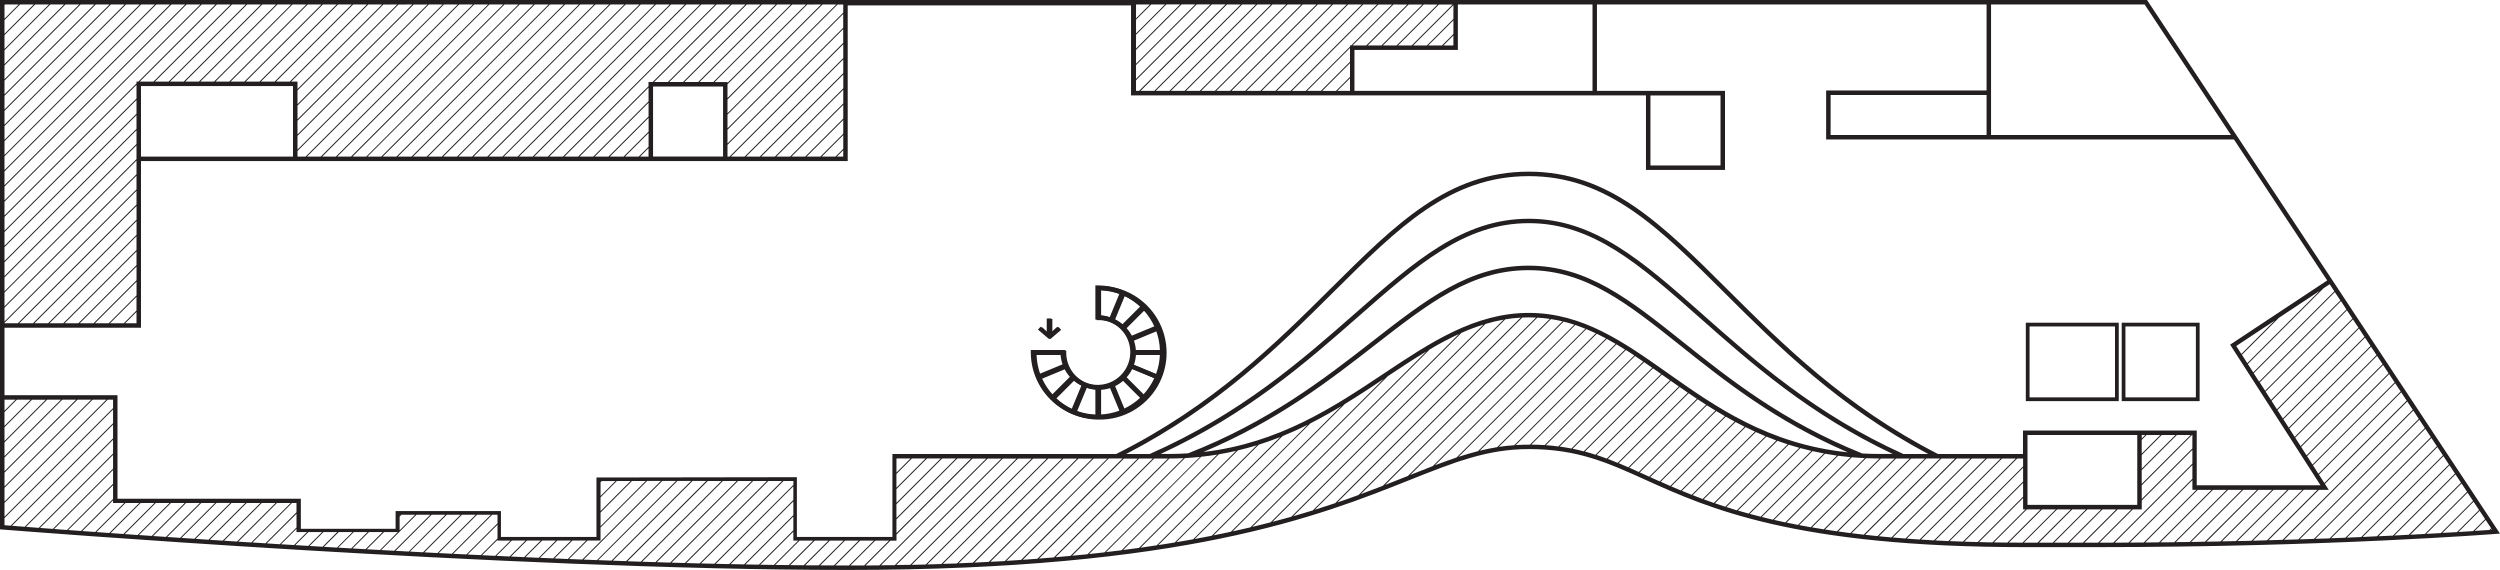 <?xml version="1.0" encoding="UTF-8"?>
<svg width="2000px" height="456px" viewBox="0 0 2000 456" version="1.1" xmlns="http://www.w3.org/2000/svg" xmlns:xlink="http://www.w3.org/1999/xlink">
    <!-- Generator: Sketch 51.3 (57544) - http://www.bohemiancoding.com/sketch -->
    <title>Oodi_Pohjakartta_2krs</title>
    <desc>Created with Sketch.</desc>
    <defs></defs>
    <g id="Page-1" stroke="none" stroke-width="1" fill="none" fill-rule="evenodd">
        <g id="Oodi_Pohjakartta_2krs" fill="#231F20" fill-rule="nonzero">
            <g id="werklig_pohjapiirros">
                <path d="M879.09,335.68 C898.365,335.944 916.291,325.811 926.005,309.161 C935.72,292.51 935.72,271.92 926.005,255.269 C916.291,238.619 898.365,228.486 879.09,228.75 L877.3,228.75 L877.3,256.1 L879.09,256.1 C889.658,256.088 899.192,262.445 903.244,272.206 C907.296,281.966 905.067,293.207 897.597,300.683 C890.127,308.158 878.888,310.396 869.124,306.352 C859.361,302.307 852.996,292.778 853,282.21 L853,280.42 L825.63,280.42 L825.63,282.21 C825.663,311.723 849.577,335.641 879.09,335.68 Z M842.6,316.17 C838.953,312.264 835.958,307.797 833.73,302.94 L852.4,295.21 C853.586,297.631 855.093,299.881 856.88,301.9 L842.6,316.17 Z M880.89,311.85 C883.58,311.694 886.235,311.165 888.78,310.28 L896.51,329 C891.504,330.866 886.229,331.913 880.89,332.1 L880.89,311.85 Z M877.3,332.05 C871.96,331.861 866.685,330.81 861.68,328.94 L869.41,310.29 C871.956,311.169 874.611,311.694 877.3,311.85 L877.3,332.05 Z M915.58,248.26 C919.225,252.168 922.219,256.634 924.45,261.49 L905.78,269.22 C904.596,266.803 903.093,264.556 901.31,262.54 L915.58,248.26 Z M908.73,284 L928.93,284 C928.743,289.339 927.696,294.614 925.83,299.62 L907.16,291.89 C908.042,289.344 908.57,286.689 908.73,284 Z M908.73,280.41 C908.575,277.72 908.046,275.065 907.16,272.52 L925.82,264.79 C927.689,269.796 928.74,275.07 928.93,280.41 L908.73,280.41 Z M924.44,302.93 C922.211,307.784 919.22,312.251 915.58,316.16 L901.31,301.88 C903.096,299.865 904.603,297.618 905.79,295.2 L924.44,302.93 Z M880.89,232.36 C886.231,232.55 891.506,233.603 896.51,235.48 L888.78,254.14 C886.234,253.256 883.58,252.725 880.89,252.56 L880.89,232.36 Z M892.09,255.51 L899.82,236.84 C904.675,239.071 909.142,242.066 913.05,245.71 L898.77,260 C896.757,258.211 894.51,256.704 892.09,255.52 L892.09,255.51 Z M898.77,304.42 L913.05,318.69 C909.141,322.33 904.674,325.321 899.82,327.55 L892.09,308.9 C894.509,307.72 896.756,306.216 898.77,304.43 L898.77,304.42 Z M866.1,308.9 L858.37,327.56 C853.514,325.329 849.048,322.335 845.14,318.69 L859.41,304.42 C861.428,306.211 863.678,307.721 866.1,308.91 L866.1,308.9 Z M849.45,284 C849.598,286.692 850.12,289.351 851,291.9 L832.34,299.63 C830.472,294.621 829.428,289.343 829.25,284 L849.45,284 Z" id="Shape"></path>
                <path d="M1865.74,223.91 L1718.16,0.81 L1717.63,2.84217094e-14 L0,2.84217094e-14 L0,423.48 L1.65,423.61 C5.65,423.93 406.07,455.95 677.79,455.95 C947.26,455.95 1055.6,412.76 1127.29,384.19 C1163.58,369.72 1189.8,359.27 1223.04,359.27 C1261.98,359.27 1285.95,370.11 1316.31,383.83 C1366.63,406.56 1435.54,437.71 1620.19,437.71 L1676.81,437.71 C1861.06,437.71 1995.63,427.21 1996.97,427.1 L1999.97,426.86 L1865.74,223.91 Z M1925.34,320.49 L1859.46,386.38 L1855.14,379.66 L1920.95,313.86 L1925.34,320.49 Z M1920.52,313.2 L1854.72,379 L1850.4,372.29 L1916.13,306.57 L1920.52,313.2 Z M1915.69,305.91 L1850,371.63 L1845.68,364.92 L1911.32,299.28 L1915.69,305.91 Z M1910.87,298.62 L1845.24,364.26 L1840.93,357.55 L1906.48,292 L1910.87,298.62 Z M1906.05,291.33 L1840.5,356.88 L1836.19,350.17 L1901.66,284.7 L1906.05,291.33 Z M1901.23,284.05 L1835.76,349.51 L1831.45,342.8 L1896.84,277.41 L1901.23,284.05 Z M1896.4,276.76 L1831,342.14 L1826.69,335.43 L1892,270.12 L1896.4,276.76 Z M1891.58,269.47 L1826.28,334.77 L1821.97,328.05 L1887.19,262.83 L1891.58,269.47 Z M1886.76,262.18 L1821.54,327.39 L1817.23,320.68 L1882.37,255.54 L1886.76,262.18 Z M1881.94,254.89 L1816.81,320 L1812.49,313.29 L1877.55,248.23 L1881.94,254.89 Z M1877.12,247.6 L1812.12,312.6 L1807.8,305.89 L1872.8,240.89 L1877.12,247.6 Z M1872.29,240.31 L1807.29,305.31 L1802.97,298.6 L1867.86,233.71 L1872.29,240.31 Z M1867.47,233.02 L1802.59,297.9 L1798.27,291.19 L1858.85,230.61 L1863.74,227.38 L1867.47,233.02 Z M1823.07,254.28 L1855.64,232.74 L1797.85,290.53 L1793.54,283.82 L1823.07,254.28 Z M1793.07,283.16 L1789,276.8 L1819.83,256.41 L1793.07,283.16 Z M1592.84,3.59 L1715.7,3.59 L1784.78,108 L1592.84,108 L1592.84,3.59 Z M1166.29,3.59 L1274,3.59 L1274,72.72 L1083.57,72.72 L1083.57,39.94 L1166.29,39.94 L1166.29,3.59 Z M1153.59,36.36 L1142.59,36.36 L1162.73,16.21 L1162.73,27.21 L1153.59,36.36 Z M1162.71,28.36 L1162.71,36.36 L1154.71,36.36 L1162.71,28.36 Z M1162.71,15.16 L1141.48,36.39 L1130.48,36.39 L1162.74,4.13 L1162.71,15.16 Z M1162.14,3.62 L1129.37,36.39 L1118.37,36.39 L1151.14,3.62 L1162.14,3.62 Z M1150.03,3.62 L1117.26,36.39 L1106.26,36.39 L1139,3.59 L1150.03,3.62 Z M1137.91,3.62 L1105.14,36.39 L1094.14,36.39 L1126.91,3.62 L1137.91,3.62 Z M1125.8,3.62 L1093,36.36 L1082,36.36 L1114.77,3.59 L1125.8,3.62 Z M1113.69,3.62 L1080.92,36.39 L1080,36.39 L1080,37.32 L1044.57,72.75 L1033.57,72.75 L1102.69,3.62 L1113.69,3.62 Z M1068.79,72.75 L1057.79,72.75 L1080,50.49 L1080,61.49 L1068.79,72.75 Z M1080,62.6 L1080,72.72 L1069.88,72.72 L1080,62.6 Z M1056.68,72.72 L1045.68,72.72 L1080,38.38 L1080,49.38 L1056.68,72.72 Z M1101.59,3.59 L1032.46,72.72 L1021.46,72.72 L1090.58,3.59 L1101.59,3.59 Z M1089.48,3.59 L1020.35,72.72 L1009.35,72.72 L1078.48,3.59 L1089.48,3.59 Z M1077.36,3.59 L1008.24,72.72 L997.24,72.72 L1066.37,3.59 L1077.36,3.59 Z M1065.25,3.59 L996.12,72.72 L985.12,72.72 L1054.25,3.59 L1065.25,3.59 Z M1053.14,3.59 L984,72.72 L973,72.72 L1042.13,3.59 L1053.14,3.59 Z M1041.03,3.59 L971.9,72.72 L960.9,72.72 L1030,3.59 L1041.03,3.59 Z M1028.92,3.59 L959.79,72.72 L948.79,72.72 L1017.92,3.59 L1028.92,3.59 Z M1016.81,3.59 L947.68,72.72 L936.68,72.72 L1005.81,3.59 L1016.81,3.59 Z M1004.69,3.59 L935.57,72.72 L924.57,72.72 L993.7,3.59 L1004.69,3.59 Z M992.58,3.59 L923.45,72.72 L912.45,72.72 L981.58,3.59 L992.58,3.59 Z M908.83,3.59 L908.89,3.59 L919.89,3.59 L908.81,14.67 L908.83,3.59 Z M908.83,15.71 L921,3.59 L932,3.59 L908.81,26.78 L908.83,15.71 Z M908.83,27.82 L933.11,3.54 L944.11,3.54 L908.8,38.84 L908.83,27.82 Z M908.83,39.93 L945.22,3.54 L956.22,3.54 L908.82,51 L908.83,39.93 Z M908.83,52.04 L957.33,3.54 L968.33,3.54 L908.8,63.07 L908.83,52.04 Z M908.83,64.15 L969.45,3.54 L980.45,3.54 L911.32,72.67 L908.81,72.67 L908.83,64.15 Z M674.59,3.59 L674.59,10.09 L582,102.66 L582,91.66 L670,3.66 L674.59,3.59 Z M668.42,125.26 L657.42,125.26 L674.61,108.07 L674.61,119.07 L668.42,125.26 Z M674.59,120.18 L674.59,125.26 L669.51,125.26 L674.59,120.18 Z M656.31,125.26 L645.31,125.26 L674.59,96 L674.59,107 L656.31,125.26 Z M644.2,125.26 L633.2,125.26 L674.62,83.85 L674.62,94.85 L644.2,125.26 Z M632.09,125.26 L621.09,125.26 L674.62,71.73 L674.62,82.73 L632.09,125.26 Z M619.97,125.26 L609,125.26 L674.64,59.62 L674.64,70.62 L619.97,125.26 Z M607.86,125.26 L596.86,125.26 L674.61,47.51 L674.61,58.51 L607.86,125.26 Z M595.75,125.26 L584.75,125.26 L674.62,35.4 L674.62,46.4 L595.75,125.26 Z M583.64,125.26 L582,125.26 L582,115.86 L674.57,23.29 L674.57,34.29 L583.64,125.26 Z M582,114.77 L582,103.77 L674.57,11.19 L674.57,22.19 L582,114.77 Z M669,3.59 L582,90.59 L582,79.59 L658,3.59 L669,3.59 Z M656.89,3.59 L582,78.43 L582,67.43 L645.82,3.61 L656.89,3.59 Z M644.77,3.59 L582,66.32 L582,65.63 L571.69,65.63 L633.69,3.63 L644.77,3.59 Z M578.45,69.21 L578.45,125.21 L522.45,125.21 L522.45,69.21 L578.45,69.21 Z M632.66,3.59 L570.66,65.59 L559.66,65.59 L621.66,3.59 L632.66,3.59 Z M620.55,3.59 L558.55,65.59 L547.55,65.59 L609.55,3.59 L620.55,3.59 Z M608.44,3.59 L546.44,65.59 L535.44,65.59 L597.44,3.59 L608.44,3.59 Z M596.33,3.59 L534.33,65.59 L523.33,65.59 L585.33,3.59 L596.33,3.59 Z M584.22,3.59 L522.17,65.59 L518.8,65.59 L518.8,69 L462.52,125.28 L451.52,125.28 L573.17,3.59 L584.22,3.59 Z M511,125.26 L500,125.26 L518.86,106.41 L518.86,117.41 L511,125.26 Z M518.83,118.52 L518.83,125.26 L512.08,125.26 L518.83,118.52 Z M498.89,125.26 L487.89,125.26 L518.89,94.26 L518.89,105.26 L498.89,125.26 Z M486.77,125.26 L475.77,125.26 L518.85,82.18 L518.85,93.18 L486.77,125.26 Z M474.66,125.26 L463.66,125.26 L518.85,70.07 L518.85,81.07 L474.66,125.26 Z M572.11,3.59 L450.41,125.26 L439.41,125.26 L561.06,3.59 L572.11,3.59 Z M560,3.59 L438.3,125.26 L427.3,125.26 L549,3.59 L560,3.59 Z M547.89,3.59 L426.19,125.26 L415.19,125.26 L536.84,3.59 L547.89,3.59 Z M535.78,3.59 L414.07,125.26 L403.07,125.26 L524.72,3.59 L535.78,3.59 Z M523.67,3.59 L402,125.26 L391,125.26 L512.61,3.59 L523.67,3.59 Z M511.55,3.59 L389.85,125.26 L378.85,125.26 L500.5,3.59 L511.55,3.59 Z M499.44,3.59 L377.74,125.26 L366.74,125.26 L488.39,3.59 L499.44,3.59 Z M487.33,3.59 L365.63,125.26 L354.63,125.26 L476.28,3.59 L487.33,3.59 Z M475.22,3.59 L353.51,125.26 L342.51,125.26 L464.16,3.59 L475.22,3.59 Z M463.11,3.59 L341.4,125.26 L330.4,125.26 L452.05,3.59 L463.11,3.59 Z M451,3.59 L329.29,125.26 L318.29,125.26 L439.94,3.59 L451,3.59 Z M438.88,3.59 L317.18,125.26 L306.18,125.26 L427.83,3.59 L438.88,3.59 Z M426.77,3.59 L305.07,125.26 L294,125.26 L415.72,3.59 L426.77,3.59 Z M414.66,3.59 L293,125.26 L282,125.26 L403.61,3.59 L414.66,3.59 Z M402.55,3.59 L280.84,125.26 L269.84,125.26 L391.49,3.59 L402.55,3.59 Z M390.44,3.59 L268.73,125.26 L257.73,125.26 L379.38,3.59 L390.44,3.59 Z M378.32,3.59 L256.62,125.26 L245.62,125.26 L367.27,3.59 L378.32,3.59 Z M366.21,3.59 L244.51,125.26 L238,125.26 L238,120.76 L355.16,3.59 L366.21,3.59 Z M354.1,3.59 L238,119.68 L238,108.68 L343.05,3.59 L354.1,3.59 Z M341.99,3.59 L237.99,107.59 L237.99,96.59 L330.94,3.64 L341.99,3.59 Z M329.88,3.59 L238,95.45 L238,84.45 L318.84,3.61 L329.88,3.59 Z M317.77,3.59 L238,83.34 L238,72.34 L306.73,3.61 L317.77,3.59 Z M305.65,3.59 L238,71.23 L238,65.28 L232.93,65.28 L294.62,3.59 L305.65,3.59 Z M234.4,68.87 L234.4,125.26 L112.79,125.26 L112.79,68.87 L234.4,68.87 Z M293.51,3.59 L231.82,65.28 L220.82,65.28 L282.51,3.59 L293.51,3.59 Z M281.4,3.59 L219.71,65.28 L208.71,65.28 L270.41,3.59 L281.4,3.59 Z M269.29,3.59 L207.6,65.28 L196.6,65.28 L258.29,3.59 L269.29,3.59 Z M257.18,3.59 L195.48,65.28 L184.48,65.28 L246.17,3.59 L257.18,3.59 Z M245.07,3.59 L183.37,65.28 L172.37,65.28 L234,3.59 L245.07,3.59 Z M232.95,3.59 L171.26,65.28 L160.26,65.28 L221.95,3.59 L232.95,3.59 Z M220.84,3.59 L159.15,65.28 L148.15,65.28 L209.85,3.59 L220.84,3.59 Z M208.73,3.59 L147,65.28 L136,65.28 L197.7,3.59 L208.73,3.59 Z M196.62,3.59 L134.93,65.28 L123.93,65.28 L185.62,3.59 L196.62,3.59 Z M184.51,3.59 L122.81,65.28 L111.81,65.28 L173.5,3.59 L184.51,3.59 Z M3.59,3.92 L3.92,3.59 L14.92,3.59 L3.59,14.94 L3.59,3.92 Z M3.59,16.03 L16,3.59 L27,3.59 L3.59,27.06 L3.59,16.03 Z M3.59,28.14 L28.14,3.59 L39.14,3.59 L3.59,39.17 L3.59,28.14 Z M3.59,40.25 L40.25,3.59 L51.25,3.59 L3.59,51.28 L3.59,40.25 Z M3.59,52.37 L52.36,3.59 L63.36,3.59 L3.56,63.39 L3.59,52.37 Z M3.59,64.48 L64.48,3.59 L75.48,3.59 L3.59,75.5 L3.59,64.48 Z M3.59,76.59 L76.59,3.59 L87.59,3.59 L3.59,87.59 L3.59,76.59 Z M3.59,88.7 L88.7,3.59 L99.7,3.59 L3.59,99.73 L3.59,88.7 Z M3.59,100.81 L100.81,3.59 L111.81,3.59 L3.59,111.84 L3.59,100.81 Z M3.59,112.93 L112.92,3.59 L123.92,3.59 L3.59,124 L3.59,112.93 Z M3.59,125.04 L125,3.59 L136,3.59 L3.59,136.06 L3.59,125.04 Z M3.59,137.15 L137.15,3.59 L148.15,3.59 L3.59,148.17 L3.59,137.15 Z M3.59,149.26 L149.26,3.59 L160.26,3.59 L3.59,160.29 L3.59,149.26 Z M3.59,161.37 L161.37,3.59 L172.37,3.59 L110.7,65.28 L109.2,65.28 L109.2,66.78 L3.59,172.4 L3.59,161.37 Z M3.59,173.48 L109.2,67.87 L109.2,78.87 L3.59,184.51 L3.59,173.48 Z M3.59,185.6 L109.2,80 L109.2,91 L3.59,196.62 L3.59,185.6 Z M3.59,197.71 L109.2,92.09 L109.2,103.09 L3.59,208.73 L3.59,197.71 Z M3.59,209.82 L109.2,104.2 L109.2,115.2 L3.59,220.84 L3.59,209.82 Z M3.59,221.93 L109.2,116.31 L109.2,127.31 L3.59,233 L3.59,221.93 Z M3.59,234.04 L109.2,128.43 L109.2,139.43 L3.59,245.07 L3.59,234.04 Z M3.59,246.15 L109.2,140.54 L109.2,151.54 L3.59,257.18 L3.59,246.15 Z M3.59,258.27 L109.2,152.65 L109.2,163.65 L14.26,258.62 L3.59,258.62 L3.59,258.27 Z M99.04,258.62 L88,258.62 L109.19,237.43 L109.19,248.43 L99.04,258.62 Z M109.2,249.54 L109.2,258.62 L100.13,258.62 L109.2,249.54 Z M86.93,258.62 L75.93,258.62 L109.23,225.32 L109.23,236.32 L86.93,258.62 Z M74.81,258.62 L63.81,258.62 L109.22,213.21 L109.22,224.21 L74.81,258.62 Z M62.7,258.62 L51.7,258.62 L109.2,201.1 L109.2,212.1 L62.7,258.62 Z M50.59,258.62 L39.59,258.62 L109.2,189 L109.2,200 L50.59,258.62 Z M38.48,258.62 L27.48,258.62 L109.23,176.87 L109.23,187.87 L38.48,258.62 Z M26.37,258.62 L15.37,258.62 L109.23,164.76 L109.23,175.76 L26.37,258.62 Z M3.59,262.21 L112.79,262.21 L112.79,155.66 L112.79,128.85 L678.17,128.85 L678.17,4.3 L904.82,4.3 L904.82,76.3 L1316.77,76.3 L1316.77,135.93 L1380,135.93 L1380,72.71 L1277.56,72.71 L1277.56,3.59 L1589.26,3.59 L1589.26,72.37 L1460.91,72.37 L1460.91,111.56 L1589.26,111.56 L1787.15,111.56 L1861.76,224.35 L1784.1,275.73 L1856.39,388.19 L1757.39,388.19 L1757.39,344.42 L1618.39,344.42 L1618.39,363.2 L1550.39,363.2 C1475.73,324.94 1426.16,275.56 1382.39,231.98 C1329.32,179.1 1287.39,137.33 1223.04,137.33 C1158.69,137.33 1117.2,178.53 1064.71,230.69 C1020.4,274.69 970.19,324.61 892.94,363.2 L713.94,363.2 L713.94,429.56 L637.5,429.56 L637.5,381.75 L477.17,382 L477.17,429.55 L400.75,429.55 L400.75,408.87 L316.48,408.87 L316.48,423.06 L240.67,423.06 L240.67,399 L94,399 L94,316.16 L3.59,316.16 L3.59,262.21 Z M1320.36,132.35 L1320.36,76.35 L1376.41,76.35 L1376.41,132.35 L1320.36,132.35 Z M1589.26,76 L1589.26,108 L1464.49,108 L1464.49,76 L1589.26,76 Z M1717.26,348 L1728.26,348 L1713.36,362.91 L1713.36,351.91 L1717.26,348 Z M1713.38,350.79 L1713.38,348 L1716.17,348 L1713.38,350.79 Z M1729.38,348 L1740.38,348 L1713.38,375 L1713.38,364 L1729.38,348 Z M1741.49,348 L1752.49,348 L1713.36,387.13 L1713.36,376.13 L1741.49,348 Z M1753.6,348 L1753.89,348 L1753.89,358.75 L1713.39,399.24 L1713.39,388.24 L1753.6,348 Z M1709.81,348 L1709.81,403.92 L1622,403.92 L1622,348 L1709.81,348 Z M1346.37,273.52 C1303.58,239.45 1269.79,212.52 1222.85,212.52 C1175.67,212.52 1141.32,239.25 1097.85,273.1 C1059.27,303.1 1015.55,337.15 950.5,362.66 C945.42,362.99 940.23,363.17 934.91,363.17 L928.5,363.17 C997.73,331.3 1044.77,290.01 1086.5,253.42 C1134.16,211.58 1171.81,178.53 1223.09,178.53 C1274.37,178.53 1312.09,211.97 1359.92,254.31 C1400.92,290.57 1447.15,331.48 1514.19,363.17 L1504.19,363.17 C1499.29,363.17 1494.51,363.04 1489.85,362.78 C1426.5,337.33 1383.91,303.43 1346.34,273.52 L1346.37,273.52 Z M1478.3,361.87 C1414.76,355.31 1372.17,325.27 1334.09,298.38 C1299.09,273.67 1266,250.32 1223.09,250.32 C1179.84,250.32 1144.38,273.95 1106.85,298.96 C1067.43,325.23 1023.42,354.55 962.67,361.61 C1022.26,336.49 1063.46,304.44 1100.05,275.96 C1143.05,242.54 1176.92,216.13 1222.87,216.13 C1268.56,216.13 1301.87,242.69 1344.15,276.32 C1379.82,304.75 1420,336.76 1478.27,361.87 L1478.3,361.87 Z M1362.3,251.66 C1313.83,208.82 1275.58,175 1223,175 C1170.42,175 1132.27,208.44 1084,250.78 C1041.08,288.46 992.43,331.16 919.71,363.22 L900.86,363.22 C975.06,324.85 1023.96,276.27 1067.24,233.22 C1119.14,181.65 1160.13,140.91 1223.04,140.91 C1285.95,140.91 1327.37,182.21 1379.86,234.51 C1422.59,277.08 1470.86,325.15 1542.6,363.19 L1522.67,363.19 C1452.28,331.31 1404.45,289 1362.25,251.66 L1362.3,251.66 Z M729.51,366.79 L740.51,366.79 L717.13,390.17 L717.13,379.17 L729.51,366.79 Z M717.16,378.05 L717.16,367 L717.4,366.76 L728.4,366.76 L717.16,378.05 Z M741.62,366.79 L752.62,366.79 L717.13,402.28 L717.13,391.28 L741.62,366.79 Z M753.74,366.79 L764.74,366.79 L717.14,414.39 L717.14,403.39 L753.74,366.79 Z M765.85,366.79 L776.85,366.79 L717.16,426.5 L717.16,415.5 L765.85,366.79 Z M493.5,384.79 L504.5,384.79 L480.43,408.87 L480.43,397.87 L493.5,384.79 Z M480.45,396.79 L480.45,385.79 L481.38,384.85 L492.38,384.85 L480.45,396.79 Z M505.61,384.79 L516.61,384.79 L480.45,421 L480.45,410 L505.61,384.79 Z M321.15,411.79 L332.15,411.79 L319.7,424.27 L319.7,413.27 L321.15,411.79 Z M319.7,412.15 L319.7,411.79 L320.06,411.79 L319.7,412.15 Z M3.59,319.74 L12.43,319.74 L3.59,328.59 L3.59,319.74 Z M3.59,329.67 L13.52,319.74 L24.52,319.74 L3.57,340.74 L3.59,329.67 Z M3.59,341.78 L25.59,319.78 L36.59,319.78 L3.59,352.81 L3.59,341.78 Z M3.59,353.9 L37.74,319.74 L48.74,319.74 L3.59,364.92 L3.59,353.9 Z M3.59,366.01 L49.85,319.74 L60.85,319.74 L3.59,377 L3.59,366.01 Z M3.59,378.12 L62,319.74 L73,319.74 L3.6,389.14 L3.59,378.12 Z M3.59,390.23 L74.08,319.74 L85.08,319.74 L3.59,401.26 L3.59,390.23 Z M3.59,402.34 L86.19,319.74 L90.44,319.74 L90.44,326.51 L3.59,413.37 L3.59,402.34 Z M3.59,420.17 L3.59,414.45 L90.44,327.6 L90.44,338.6 L8.51,420.55 L3.59,420.17 Z M9.52,420.63 L90.44,339.71 L90.44,350.71 L19.76,421.42 L9.52,420.63 Z M20.76,421.5 L90.44,351.82 L90.44,362.82 L31,422.28 L20.76,421.5 Z M32.02,422.35 L90.44,363.93 L90.44,374.93 L42.28,423.12 L32.02,422.35 Z M43.29,423.19 L90.44,376 L90.44,387 L53.56,424 L43.29,423.19 Z M54.57,424.03 L90.44,388.16 L90.44,399.16 L64.85,424.77 L54.57,424.03 Z M65.86,424.85 L90.44,400.27 L90.44,402.4 L99.33,402.4 L76.15,425.59 L65.86,424.85 Z M77.16,425.66 L100.42,402.4 L111.42,402.4 L87.42,426.4 L77.16,425.66 Z M88.47,426.46 L112.53,402.4 L123.53,402.4 L98.74,427.19 L88.47,426.46 Z M99.79,427.26 L124.64,402.4 L135.64,402.4 L110.1,428 L99.79,427.26 Z M111.11,428.04 L136.76,402.4 L147.76,402.4 L121.41,428.75 L111.11,428.04 Z M122.45,428.82 L148.87,402.4 L159.87,402.4 L132.75,429.52 L122.45,428.82 Z M133.79,429.59 L161,402.4 L172,402.4 L144.12,430.28 L133.79,429.59 Z M145.14,430.35 L173.14,402.35 L184.14,402.35 L155.48,431 L145.14,430.35 Z M156.5,431.1 L185.2,402.4 L196.2,402.4 L166.82,431.78 L156.5,431.1 Z M167.87,431.85 L197.31,402.4 L208.31,402.4 L178.2,432.52 L167.87,431.85 Z M179.25,432.58 L209.43,402.4 L220.43,402.4 L189.59,433.24 L179.25,432.58 Z M190.63,433.31 L221.54,402.4 L232.54,402.4 L201,434 L190.63,433.31 Z M202,434 L233.62,402.38 L237.18,402.38 L237.18,409.84 L212.38,434.65 L202,434 Z M213.4,434.71 L237.21,411 L237.21,422 L223.82,435.39 L213.4,434.71 Z M224.81,435.41 L237.18,423.04 L237.18,425.63 L245.62,425.63 L235.21,436.04 L224.81,435.41 Z M236.24,436.1 L246.71,425.63 L257.71,425.63 L246.62,436.72 L236.24,436.1 Z M247.66,436.78 L258.82,425.63 L269.82,425.63 L258.06,437.4 L247.66,436.78 Z M259.11,437.46 L271,425.65 L282,425.65 L269.57,438.08 L259.11,437.46 Z M270.55,438.12 L283.04,425.63 L294.04,425.63 L281,438.73 L270.55,438.12 Z M282.01,438.77 L295.15,425.63 L306.15,425.63 L292.42,439.36 L282.01,438.77 Z M293.48,439.41 L307.27,425.63 L318.27,425.63 L304,440 L293.48,439.41 Z M304.96,440.05 L319.38,425.63 L319.67,425.63 L319.67,425.34 L333.23,411.78 L344.23,411.78 L315.39,440.61 L304.96,440.05 Z M316.45,440.67 L345.34,411.78 L356.34,411.78 L327,441.24 L316.45,440.67 Z M327.95,441.28 L357.46,411.78 L368.46,411.78 L338.41,441.83 L327.95,441.28 Z M339.46,441.88 L369.57,411.78 L380.57,411.78 L350,442.44 L339.46,441.88 Z M350.99,442.47 L381.68,411.78 L392.68,411.78 L361.51,443 L350.99,442.47 Z M362.52,443.05 L393.79,411.78 L398,411.78 L398,418.66 L373.1,443.56 L362.52,443.05 Z M374.06,443.61 L398,419.77 L398,430.77 L384.65,444.11 L374.06,443.61 Z M385.62,444.17 L398,431.88 L398,432.46 L408.4,432.46 L396.18,444.68 L385.62,444.17 Z M397.19,444.71 L409.46,432.44 L420.46,432.44 L407.7,445.19 L397.19,444.71 Z M408.77,445.24 L421.57,432.44 L432.57,432.44 L419.3,445.71 L408.77,445.24 Z M420.37,445.75 L433.69,432.44 L444.69,432.44 L431,446.23 L420.37,445.75 Z M431.98,446.26 L445.8,432.44 L456.8,432.44 L442.54,446.7 L431.98,446.26 Z M443.6,446.75 L457.91,432.44 L468.91,432.44 L454.23,447.2 L443.6,446.75 Z M455.24,447.22 L470.02,432.44 L480.42,432.44 L480.42,422.04 L517.69,384.77 L528.69,384.77 L465.83,447.64 L455.24,447.22 Z M466.9,447.68 L529.8,384.77 L540.8,384.77 L477.55,448.1 L466.9,447.68 Z M478.57,448.12 L541.91,384.77 L552.91,384.77 L489.17,448.51 L478.57,448.12 Z M490.25,448.54 L554.03,384.77 L565.03,384.77 L500.88,448.92 L490.25,448.54 Z M502,449 L566.18,384.82 L577.18,384.82 L512.64,449.36 C509.1,449.21 505.54,449.1 502,449 Z M513.71,449.4 L578.29,384.82 L589.29,384.82 L524.39,449.7 L513.71,449.4 Z M525.46,449.77 L590.4,384.82 L601.4,384.82 L536.14,450.09 L525.46,449.77 Z M537.21,450.12 L602.51,384.82 L613.51,384.82 L547.9,450.42 L537.21,450.12 Z M548.99,450.45 L614.62,384.82 L625.62,384.82 L559.7,450.74 L548.99,450.45 Z M560.79,450.76 L626.79,384.82 L634.73,384.82 L634.73,387.9 L571.54,451 L560.79,450.76 Z M572.62,451.05 L634.67,389 L634.67,400 L583.39,451.28 L572.62,451.05 Z M584.46,451.32 L634.68,401.1 L634.68,412.1 L595.27,451.51 L584.46,451.32 Z M596.34,451.56 L634.68,413.21 L634.68,424.21 L607.16,451.72 L596.34,451.56 Z M608.23,451.77 L634.68,425.33 L634.68,432.49 L638.54,432.49 L619.09,451.94 L608.23,451.77 Z M620.16,451.96 L639.63,432.49 L650.63,432.49 L631,452.07 L620.16,451.96 Z M632.16,452.11 L651.78,432.49 L662.78,432.49 L643,452.2 L632.16,452.11 Z M644.16,452.23 L663.91,432.49 L674.91,432.49 L655,452.29 L644.16,452.23 Z M656.16,452.32 L676,432.46 L687,432.46 L667.11,452.34 C663.46,452.33 659.8,452.32 656.12,452.29 L656.16,452.32 Z M677.83,452.39 L668.22,452.39 L688.1,432.5 L699.1,432.5 L679.2,452.4 L677.83,452.39 Z M680.32,452.39 L700.21,432.49 L711.21,432.49 L691.35,452.35 L680.32,452.39 Z M692.47,452.39 L712.33,432.53 L717.2,432.53 L717.2,427.66 L778,366.86 L789,366.86 L703.57,452.29 L692.47,452.39 Z M704.69,452.28 L790.11,366.86 L801.11,366.86 L715.83,452.13 C712.13,452.12 708.4,452.17 704.65,452.21 L704.69,452.28 Z M716.97,452.11 L802.22,366.86 L813.22,366.86 L728.22,451.86 C724.45,451.91 720.71,452 716.93,452 L716.97,452.11 Z M729.32,451.88 L814.32,366.88 L825.32,366.88 L740.58,451.62 L729.32,451.88 Z M741.74,451.57 L826.45,366.86 L837.45,366.86 L753.09,451.22 L741.74,451.57 Z M754.24,451.18 L838.56,366.86 L849.56,366.86 L765.66,450.76 C761.87,450.84 758.05,451 754.2,451.11 L754.24,451.18 Z M766.82,450.71 L850.67,366.86 L861.67,366.86 L778.3,450.14 C774.5,450.32 770.66,450.487 766.78,450.64 L766.82,450.71 Z M779.48,450.16 L862.78,366.86 L873.78,366.86 L791.05,449.5 C787.223,449.713 783.353,449.91 779.44,450.09 L779.48,450.16 Z M792.24,449.51 L874.89,366.86 L885.89,366.86 L803.89,448.86 C800.037,449.033 796.14,449.227 792.2,449.44 L792.24,449.51 Z M805.1,448.77 L887,366.79 L898,366.79 L816.86,447.93 C812.953,448.203 809.02,448.46 805.06,448.7 L805.1,448.77 Z M818.1,447.92 L899.17,366.86 L910.17,366.86 L829.91,447 C825.97,447.287 822,447.57 818,447.85 L818.1,447.92 Z M831.18,446.92 L911.28,366.82 L922.28,366.82 L843.1,445.91 C839.153,446.243 835.15,446.57 831.09,446.89 L831.18,446.92 Z M844.38,445.83 L923.38,366.83 L934.38,366.83 L856.41,444.7 C852.423,445.08 848.383,445.447 844.29,445.8 L844.38,445.83 Z M857.7,444.62 L935.51,366.81 C939.35,366.81 943.11,366.69 946.83,366.52 L869.96,443.39 C865.873,443.797 861.757,444.197 857.61,444.59 L857.7,444.62 Z M871.17,443.26 L947.96,366.47 C952.02,366.26 955.96,365.94 959.96,365.54 L883.61,441.89 C879.457,442.343 875.28,442.79 871.08,443.23 L871.17,443.26 Z M884.8,441.74 L961,365.39 C965.34,364.93 969.58,364.39 973.75,363.67 L897.23,440.19 C893.13,440.73 888.957,441.237 884.71,441.71 L884.8,441.74 Z M898.5,440 L975.07,363.44 C979.76,362.65 984.35,361.72 988.84,360.69 L911.23,438.3 C907.077,438.9 902.833,439.467 898.5,440 Z M912.5,438.13 L990.29,360.34 C995.45,359.107 1000.493,357.737 1005.42,356.23 L925.42,436.23 C921.18,436.897 916.87,437.54 912.49,438.16 L912.5,438.13 Z M926.69,436.05 L1007,355.75 C1012.873,353.897 1018.58,351.863 1024.12,349.65 L939.8,434 C935.513,434.667 931.14,435.36 926.68,436.08 L926.69,436.05 Z M941.12,433.73 L1026,348.92 C1032.92,346.12 1039.61,343.07 1046.09,339.85 L954.51,431.43 C950.117,432.223 945.65,433 941.11,433.76 L941.12,433.73 Z M955.8,431.16 L1048.22,338.74 C1056.83,334.38 1065.08,329.74 1073.06,324.93 L969.41,428.59 C964.97,429.477 960.43,430.343 955.79,431.19 L955.8,431.16 Z M970.8,428.29 L1075.86,323.23 C1086.67,316.63 1096.98,309.8 1106.98,303.14 L984.69,425.42 C980.163,426.413 975.523,427.38 970.77,428.32 L970.8,428.29 Z M986.11,425.09 L1110.2,301 C1120.59,294.08 1130.83,287.29 1141.11,281.12 L1000.36,421.88 C995.72,423 991,424.06 986.08,425.12 L986.11,425.09 Z M1001.81,421.51 L1143.81,279.51 C1151.377,275.002 1159.17,270.887 1167.16,267.18 L1016.46,417.88 C1011.707,419.12 1006.813,420.34 1001.78,421.54 L1001.81,421.51 Z M1017.95,417.51 L1169.14,266.31 C1174.919,263.732 1180.842,261.492 1186.88,259.6 L1033.06,413.39 C1028.173,414.777 1023.127,416.15 1017.92,417.51 L1017.95,417.51 Z M1034.61,412.96 L1188.45,259.12 C1193.197,257.705 1198.022,256.563 1202.9,255.7 L1050.3,408.3 C1045.22,409.86 1039.98,411.427 1034.58,413 L1034.61,412.96 Z M1051.87,407.81 L1204.22,255.47 C1208.319,254.794 1212.452,254.337 1216.6,254.1 L1068.16,402.52 C1062.92,404.293 1057.48,406.057 1051.84,407.81 L1051.87,407.81 Z M1069.87,401.97 L1217.79,254.05 C1219.55,253.96 1221.32,253.91 1223.11,253.91 C1224.9,253.91 1226.92,253.97 1228.8,254.06 L1086.82,396 C1081.38,398 1075.72,400 1069.8,402 L1069.87,401.97 Z M1088.6,395.34 L1229.84,254.11 C1233.24,254.31 1236.573,254.643 1239.84,255.11 L1106.26,388.64 C1100.61,390.83 1094.72,393.07 1088.53,395.34 L1088.6,395.34 Z M1126.35,380.73 L1126.03,380.86 C1120.31,383.14 1114.36,385.51 1108.11,387.95 L1240.79,255.27 C1243.91,255.75 1246.983,256.35 1250.01,257.07 L1126.35,380.73 Z M1128.16,380.01 L1250.88,257.29 C1253.78,257.997 1256.643,258.81 1259.47,259.73 L1146.26,372.87 C1140.44,375.1 1134.41,377.49 1128.09,380 L1128.16,380.01 Z M1148,372.2 L1260.21,260 C1262.93,260.9 1265.62,261.9 1268.28,263 L1165.23,366 C1159.63,367.88 1153.92,370 1148,372.2 Z M1166.83,365.47 L1269.03,263.27 C1271.61,264.323 1274.163,265.447 1276.69,266.64 L1182.41,360.92 C1177.26,362.23 1172.1,363.75 1166.85,365.47 L1166.83,365.47 Z M1183.83,360.56 L1277.44,267 C1279.9,268.18 1282.33,269.41 1284.76,270.71 L1197.76,357.71 C1193.07,358.48 1188.47,359.43 1183.88,360.56 L1183.83,360.56 Z M1198.98,357.56 L1285.42,271.11 C1287.78,272.39 1290.14,273.71 1292.48,275.11 L1211.41,356.18 C1207.24,356.42 1203.11,356.89 1199,357.52 L1198.98,357.56 Z M1222.98,355.73 C1219.43,355.73 1215.98,355.85 1212.57,356.07 L1293.16,275.48 C1295.44,276.83 1297.73,278.22 1300.01,279.65 L1224,355.69 L1222.98,355.73 Z M1224.98,355.73 L1300.74,280 C1302.973,281.413 1305.207,282.857 1307.44,284.33 L1235.71,356.06 C1232.28,355.87 1228.74,355.74 1225.07,355.7 L1224.98,355.73 Z M1236.64,356.18 L1308,284.82 C1310.193,286.273 1312.39,287.753 1314.59,289.26 L1246.68,357.17 C1243.53,356.72 1240.19,356.39 1236.73,356.15 L1236.64,356.18 Z M1247.64,357.29 L1315.24,289.7 C1317.4,291.18 1319.57,292.683 1321.75,294.21 L1257.12,358.84 C1254.13,358.22 1251,357.7 1247.73,357.26 L1247.64,357.29 Z M1258.02,359.02 L1322.39,294.65 L1328.87,299.2 L1267,361.08 C1264.133,360.3 1261.17,359.607 1258.11,359 L1258.02,359.02 Z M1267.86,361.3 L1329.5,299.65 L1331.9,301.34 L1335.97,304.21 L1276.4,363.78 C1273.66,362.873 1270.86,362.037 1268,361.27 L1267.86,361.3 Z M1277.22,364.05 L1336.61,304.66 C1338.75,306.167 1340.91,307.683 1343.09,309.21 L1285.41,366.88 C1282.79,365.86 1280.07,364.91 1277.31,364 L1277.22,364.05 Z M1286.22,367.18 L1343.75,309.65 C1345.903,311.15 1348.08,312.65 1350.28,314.15 L1294.15,370.28 C1291.557,369.18 1288.937,368.137 1286.29,367.15 L1286.22,367.18 Z M1294.92,370.59 L1350.92,314.59 C1353.1,316.07 1355.29,317.59 1357.51,319.02 L1302.67,373.87 C1300.117,372.723 1297.56,371.62 1295,370.56 L1294.92,370.59 Z M1303.42,374.2 L1358.17,319.45 C1360.37,320.91 1362.6,322.357 1364.86,323.79 L1311.06,377.59 C1308.54,376.41 1306.017,375.27 1303.49,374.17 L1303.42,374.2 Z M1317.72,380.59 L1311.81,377.92 L1365.52,324.22 C1367.76,325.64 1370.03,327.04 1372.32,328.44 L1319.41,381.35 L1317.72,380.59 Z M1320.16,381.69 L1373,328.85 C1375.29,330.23 1377.59,331.6 1379.93,332.94 L1327.77,385.11 L1320.16,381.69 Z M1328.52,385.44 L1380.63,333.33 C1382.957,334.663 1385.323,335.973 1387.73,337.26 L1336.19,388.8 C1333.64,387.64 1331.09,386.52 1328.59,385.41 L1328.52,385.44 Z M1336.95,389.13 L1388.43,337.64 C1390.82,338.92 1393.25,340.16 1395.71,341.39 L1344.71,392.39 C1342.097,391.277 1339.527,390.18 1337,389.1 L1336.95,389.13 Z M1345.47,392.71 L1396.47,341.71 C1398.92,342.92 1401.41,344.11 1403.94,345.26 L1353.37,395.83 C1350.72,394.79 1348.09,393.73 1345.54,392.68 L1345.47,392.71 Z M1354.12,396.17 L1404.65,345.64 C1407.18,346.79 1409.76,347.89 1412.36,348.96 L1362.12,399.2 C1359.44,398.173 1356.797,397.153 1354.19,396.14 L1354.12,396.17 Z M1362.92,399.49 L1413.13,349.28 C1415.74,350.34 1418.37,351.38 1421.06,352.37 L1371.06,402.37 C1368.35,401.38 1365.63,400.42 1363,399.46 L1362.92,399.49 Z M1371.92,402.65 L1421.92,352.65 C1424.62,353.65 1427.35,354.56 1430.13,355.46 L1380.22,405.37 C1377.39,404.45 1374.64,403.53 1371.94,402.62 L1371.92,402.65 Z M1381.04,405.65 L1430.94,355.75 C1433.727,356.643 1436.56,357.483 1439.44,358.27 L1389.44,408.27 C1386.593,407.37 1383.8,406.483 1381.06,405.61 L1381.04,405.65 Z M1390.32,408.48 L1440.32,358.48 C1443.2,359.26 1446.13,360.01 1449.12,360.7 L1398.94,410.87 C1396.013,410.07 1393.147,409.26 1390.34,408.44 L1390.32,408.48 Z M1399.78,411.13 L1450,360.9 C1453,361.58 1456.07,362.19 1459.17,362.76 L1408.56,413.37 C1405.56,412.62 1402.65,411.86 1399.8,411.09 L1399.78,411.13 Z M1409.4,413.62 L1460.06,362.97 C1463.17,363.53 1466.33,364.05 1469.56,364.49 L1418.3,415.75 C1415.287,415.023 1412.327,414.3 1409.42,413.58 L1409.4,413.62 Z M1419.19,415.95 L1470.52,364.62 C1473.773,365.053 1477.077,365.423 1480.43,365.73 L1428.24,417.92 C1425.173,417.253 1422.163,416.583 1419.21,415.91 L1419.19,415.95 Z M1429.19,418.11 L1481.47,365.83 C1484.85,366.13 1488.3,366.35 1491.81,366.52 L1438.39,419.93 C1435.243,419.31 1432.167,418.69 1429.16,418.07 L1429.19,418.11 Z M1439.31,420.11 L1492.85,366.56 C1496.38,366.71 1499.96,366.81 1503.62,366.82 L1448.62,421.82 C1445.433,421.227 1442.32,420.643 1439.28,420.07 L1439.31,420.11 Z M1449.57,421.95 L1504.7,366.83 L1515.7,366.83 L1459,423.46 C1455.787,422.96 1452.633,422.443 1449.54,421.91 L1449.57,421.95 Z M1459.99,423.65 L1516.81,366.83 L1527.81,366.83 L1469.56,425 C1466.3,424.57 1463.1,424.09 1460,423.61 L1459.99,423.65 Z M1470.55,425.2 L1528.92,366.83 L1539.92,366.83 L1480.26,426.49 C1477,426 1473.7,425.6 1470.52,425.16 L1470.55,425.2 Z M1481.25,426.61 L1541,366.79 L1549.5,366.79 L1549.67,366.88 L1549.67,366.79 L1552,366.79 L1491,427.74 C1487.73,427.36 1484.45,427 1481.22,426.57 L1481.25,426.61 Z M1492.09,427.88 L1553.09,366.83 L1564.09,366.83 L1502,428.89 C1498.64,428.56 1495.33,428.21 1492.06,427.84 L1492.09,427.88 Z M1503.09,429.03 L1565.3,366.83 L1576.3,366.83 L1513.17,429.96 C1509.723,429.633 1506.333,429.313 1503,429 L1503.09,429.03 Z M1514.19,430.03 L1577.41,366.82 L1588.41,366.82 L1524.41,430.82 C1520.87,430.56 1517.46,430.29 1514.12,430 L1514.19,430.03 Z M1525.41,430.92 L1589.52,366.82 L1600.52,366.82 L1535.7,431.64 C1532.16,431.39 1528.73,431.14 1525.34,430.89 L1525.41,430.92 Z M1536.75,431.7 L1601.63,366.82 L1612.63,366.82 L1547.14,432.31 C1543.57,432.09 1540.09,431.89 1536.68,431.67 L1536.75,431.7 Z M1548.2,432.36 L1613.74,366.82 L1618.47,366.82 L1618.47,373.12 L1558.72,432.87 C1555.09,432.68 1551.58,432.52 1548.13,432.33 L1548.2,432.36 Z M1559.76,432.91 L1618.47,374.2 L1618.47,385.2 L1570.37,433.29 C1566.71,433.17 1563.18,433 1559.69,432.88 L1559.76,432.91 Z M1571.42,433.36 L1618.47,386.31 L1618.47,397.31 L1582.13,433.64 C1578.45,433.55 1574.87,433.45 1571.35,433.33 L1571.42,433.36 Z M1583.19,433.7 L1618.47,398.43 L1618.47,407.53 L1620.39,407.53 L1593.99,433.93 C1590.27,433.84 1586.68,433.76 1583.12,433.67 L1583.19,433.7 Z M1595.06,433.95 L1621.47,407.53 L1632.47,407.53 L1605.92,434.08 C1602.21,434 1598.57,434 1595,433.92 L1595.06,433.95 Z M1607.06,434.09 L1633.62,407.53 L1644.62,407.53 L1618.01,434.14 C1614.22,434.11 1610.57,434.09 1607,434.06 L1607.06,434.09 Z M1619.06,434.15 L1645.68,407.53 L1656.68,407.53 L1630,434.12 L1619.06,434.15 Z M1631.17,434.15 L1657.79,407.53 L1668.79,407.53 L1642.18,434.15 L1631.17,434.15 Z M1643.28,434.15 L1669.9,407.53 L1680.9,407.53 L1654.28,434.15 L1643.28,434.15 Z M1655.4,434.15 L1682,407.5 L1693,407.5 L1666.38,434.12 L1655.4,434.15 Z M1667.51,434.15 L1694.13,407.53 L1705.13,407.53 L1678.51,434.15 L1667.51,434.15 Z M1679.62,434.15 L1706.24,407.53 L1713.41,407.53 L1713.41,400.36 L1753.91,359.86 L1753.91,370.86 L1690.66,434.1 L1679.62,434.15 Z M1691.75,434.15 L1753.91,371.99 L1753.91,382.99 L1702.83,434.07 L1691.75,434.15 Z M1703.92,434.09 L1753.92,384.09 L1753.92,391.85 L1757.18,391.85 L1715,434 L1703.92,434.09 Z M1716.11,434.01 L1758.25,391.87 L1769.25,391.87 L1727.25,433.87 L1716.11,434.01 Z M1728.34,433.9 L1770.34,391.9 L1781.34,391.9 L1739.44,433.8 L1728.34,433.9 Z M1740.59,433.75 L1782.48,391.87 L1793.48,391.87 L1751.75,433.6 C1748,433.6 1744.3,433.66 1740.54,433.7 L1740.59,433.75 Z M1752.88,433.58 L1794.59,391.87 L1805.59,391.87 L1764,433.35 L1752.88,433.58 Z M1765.2,433.38 L1806.7,391.87 L1817.7,391.87 L1776.4,433.16 L1765.2,433.38 Z M1777.54,433.14 L1818.81,391.87 L1829.81,391.87 L1788.81,432.87 C1785,432.94 1781.28,433 1777.49,433.09 L1777.54,433.14 Z M1789.92,432.88 L1830.92,391.88 L1841.92,391.88 L1801.18,432.62 L1789.92,432.88 Z M1802.33,432.58 L1843,391.82 L1854,391.82 L1813.59,432.23 L1802.33,432.58 Z M1814.77,432.25 L1855.15,391.87 L1863,391.87 L1859.92,387.09 L1925.81,321.2 L1930.2,327.83 L1826.07,431.87 C1822.33,432 1818.55,432.09 1814.72,432.2 L1814.77,432.25 Z M1827.24,431.89 L1930.64,328.49 L1935.03,335.12 L1838.62,431.53 C1834.83,431.61 1831,431.72 1827.19,431.84 L1827.24,431.89 Z M1839.74,431.5 L1935.47,335.78 L1939.85,342.41 L1851.16,431.11 L1839.74,431.5 Z M1852.28,431.07 L1940.28,343.07 L1944.67,349.7 L1863.67,430.7 L1852.28,431.07 Z M1864.85,430.61 L1945.11,350.36 L1949.5,356.99 L1876.32,430.17 L1864.85,430.61 Z M1877.46,430.12 L1949.93,357.65 L1954.32,364.28 L1888.96,429.64 L1877.46,430.12 Z M1890.09,429.59 L1954.75,364.93 L1959.14,371.57 L1901.58,429 L1890.09,429.59 Z M1902.77,429.03 L1959.58,372.22 L1963.97,378.86 L1914.34,428.48 C1910.567,428.64 1906.693,428.813 1902.72,429 L1902.77,429.03 Z M1915.48,428.43 L1964.4,379.51 L1968.79,386.15 L1927,427.8 L1915.48,428.43 Z M1928.24,427.79 L1969.24,386.79 L1973.63,393.43 L1939.9,427.16 L1928.24,427.79 Z M1941.03,427.11 L1974.03,394.11 L1978.42,400.75 L1952.7,426.47 L1941.03,427.11 Z M1953.86,426.38 L1978.86,401.38 L1983.25,408.02 L1965.58,425.68 C1961.93,425.85 1958,426.09 1953.81,426.33 L1953.86,426.38 Z M1966.75,425.61 L1983.69,408.67 L1988.08,415.31 L1978.53,424.86 L1966.75,425.61 Z M1979.69,424.78 L1988.51,415.96 L1992.9,422.6 L1991.54,423.96 C1988.65,424.12 1984.67,424.4 1979.64,424.73 L1979.69,424.78 Z M1992.69,423.88 L1993.31,423.25 L1993.68,423.8 L1992.69,423.88 Z" id="Shape"></path>
                <polygon id="Shape" points="833.47 261.61 831.35 263.86 840.14 271.39 848.93 263.86 846.81 261.61 841.89 266.04 841.89 255.07 838.38 255.07 838.38 266.04"></polygon>
                <path d="M1692,261.16 L1692,317.9 L1623.65,317.9 L1623.65,261.16 L1692,261.16 Z M1695,258.16 L1620.65,258.16 L1620.65,320.9 L1695,320.9 L1695,258.16 Z" id="Shape"></path>
                <path d="M1756.7,261.16 L1756.7,317.9 L1700.36,317.9 L1700.36,261.16 L1756.7,261.16 Z M1759.7,258.16 L1697.36,258.16 L1697.36,320.9 L1759.7,320.9 L1759.7,258.16 Z" id="Shape"></path>
                <path d="M878.09,335.25 C897.189,335.25 914.838,325.061 924.388,308.52 C933.937,291.979 933.937,271.601 924.388,255.06 C914.838,238.519 897.189,228.33 878.09,228.33 L876.3,228.33 L876.3,255.68 L878.09,255.68 C888.652,255.672 898.179,262.028 902.227,271.784 C906.274,281.54 904.045,292.774 896.58,300.245 C889.114,307.717 877.882,309.955 868.123,305.914 C858.364,301.874 852,292.352 852,281.79 L852,280 L824.63,280 L824.63,281.79 C824.663,311.301 848.579,335.217 878.09,335.25 Z M841.6,315.75 C837.957,311.841 834.963,307.374 832.73,302.52 L851.4,294.79 C852.584,297.21 854.091,299.457 855.88,301.47 L841.6,315.75 Z M879.89,311.43 C882.579,311.263 885.232,310.735 887.78,309.86 L895.51,328.52 C890.505,330.391 885.23,331.438 879.89,331.62 L879.89,311.43 Z M876.3,331.62 C870.96,331.439 865.685,330.392 860.68,328.52 L868.41,309.86 C870.957,310.738 873.611,311.266 876.3,311.43 L876.3,331.62 Z M914.58,247.84 C918.225,251.744 921.22,256.207 923.45,261.06 L904.78,268.79 C903.594,266.374 902.091,264.128 900.31,262.11 L914.58,247.84 Z M907.73,283.58 L927.92,283.58 C927.741,288.923 926.698,294.201 924.83,299.21 L906.16,291.47 C907.043,288.924 907.571,286.27 907.73,283.58 Z M907.73,280 C907.57,277.307 907.042,274.649 906.16,272.1 L924.82,264.37 C926.689,269.379 927.74,274.657 927.93,280 L907.73,280 Z M923.44,302.51 C921.216,307.367 918.224,311.834 914.58,315.74 L900.31,301.47 C902.094,299.453 903.6,297.206 904.79,294.79 L923.44,302.51 Z M879.89,231.94 C885.23,232.135 890.505,233.188 895.51,235.06 L887.78,253.72 C885.234,252.839 882.579,252.311 879.89,252.15 L879.89,231.94 Z M891.09,255.1 L898.82,236.43 C903.677,238.658 908.144,241.653 912.05,245.3 L897.77,259.57 C895.756,257.784 893.509,256.28 891.09,255.1 Z M897.77,304 L912.05,318.28 C908.141,321.92 903.674,324.911 898.82,327.14 L891.09,308.48 C893.512,307.3 895.759,305.793 897.77,304 Z M865.1,308.48 L857.37,327.14 C852.515,324.913 848.048,321.922 844.14,318.28 L858.41,304 C860.429,305.787 862.679,307.294 865.1,308.48 Z M848.45,283.58 C848.607,286.271 849.139,288.926 850.03,291.47 L831.37,299.2 C829.492,294.196 828.438,288.921 828.25,283.58 L848.45,283.58 Z" id="Shape"></path>
                <polygon id="Shape" points="832.47 261.4 830.35 263.65 839.14 271.17 847.93 263.65 845.81 261.4 840.89 265.82 840.89 254.85 837.38 254.85 837.38 265.82"></polygon>
            </g>
        </g>
    </g>
</svg>